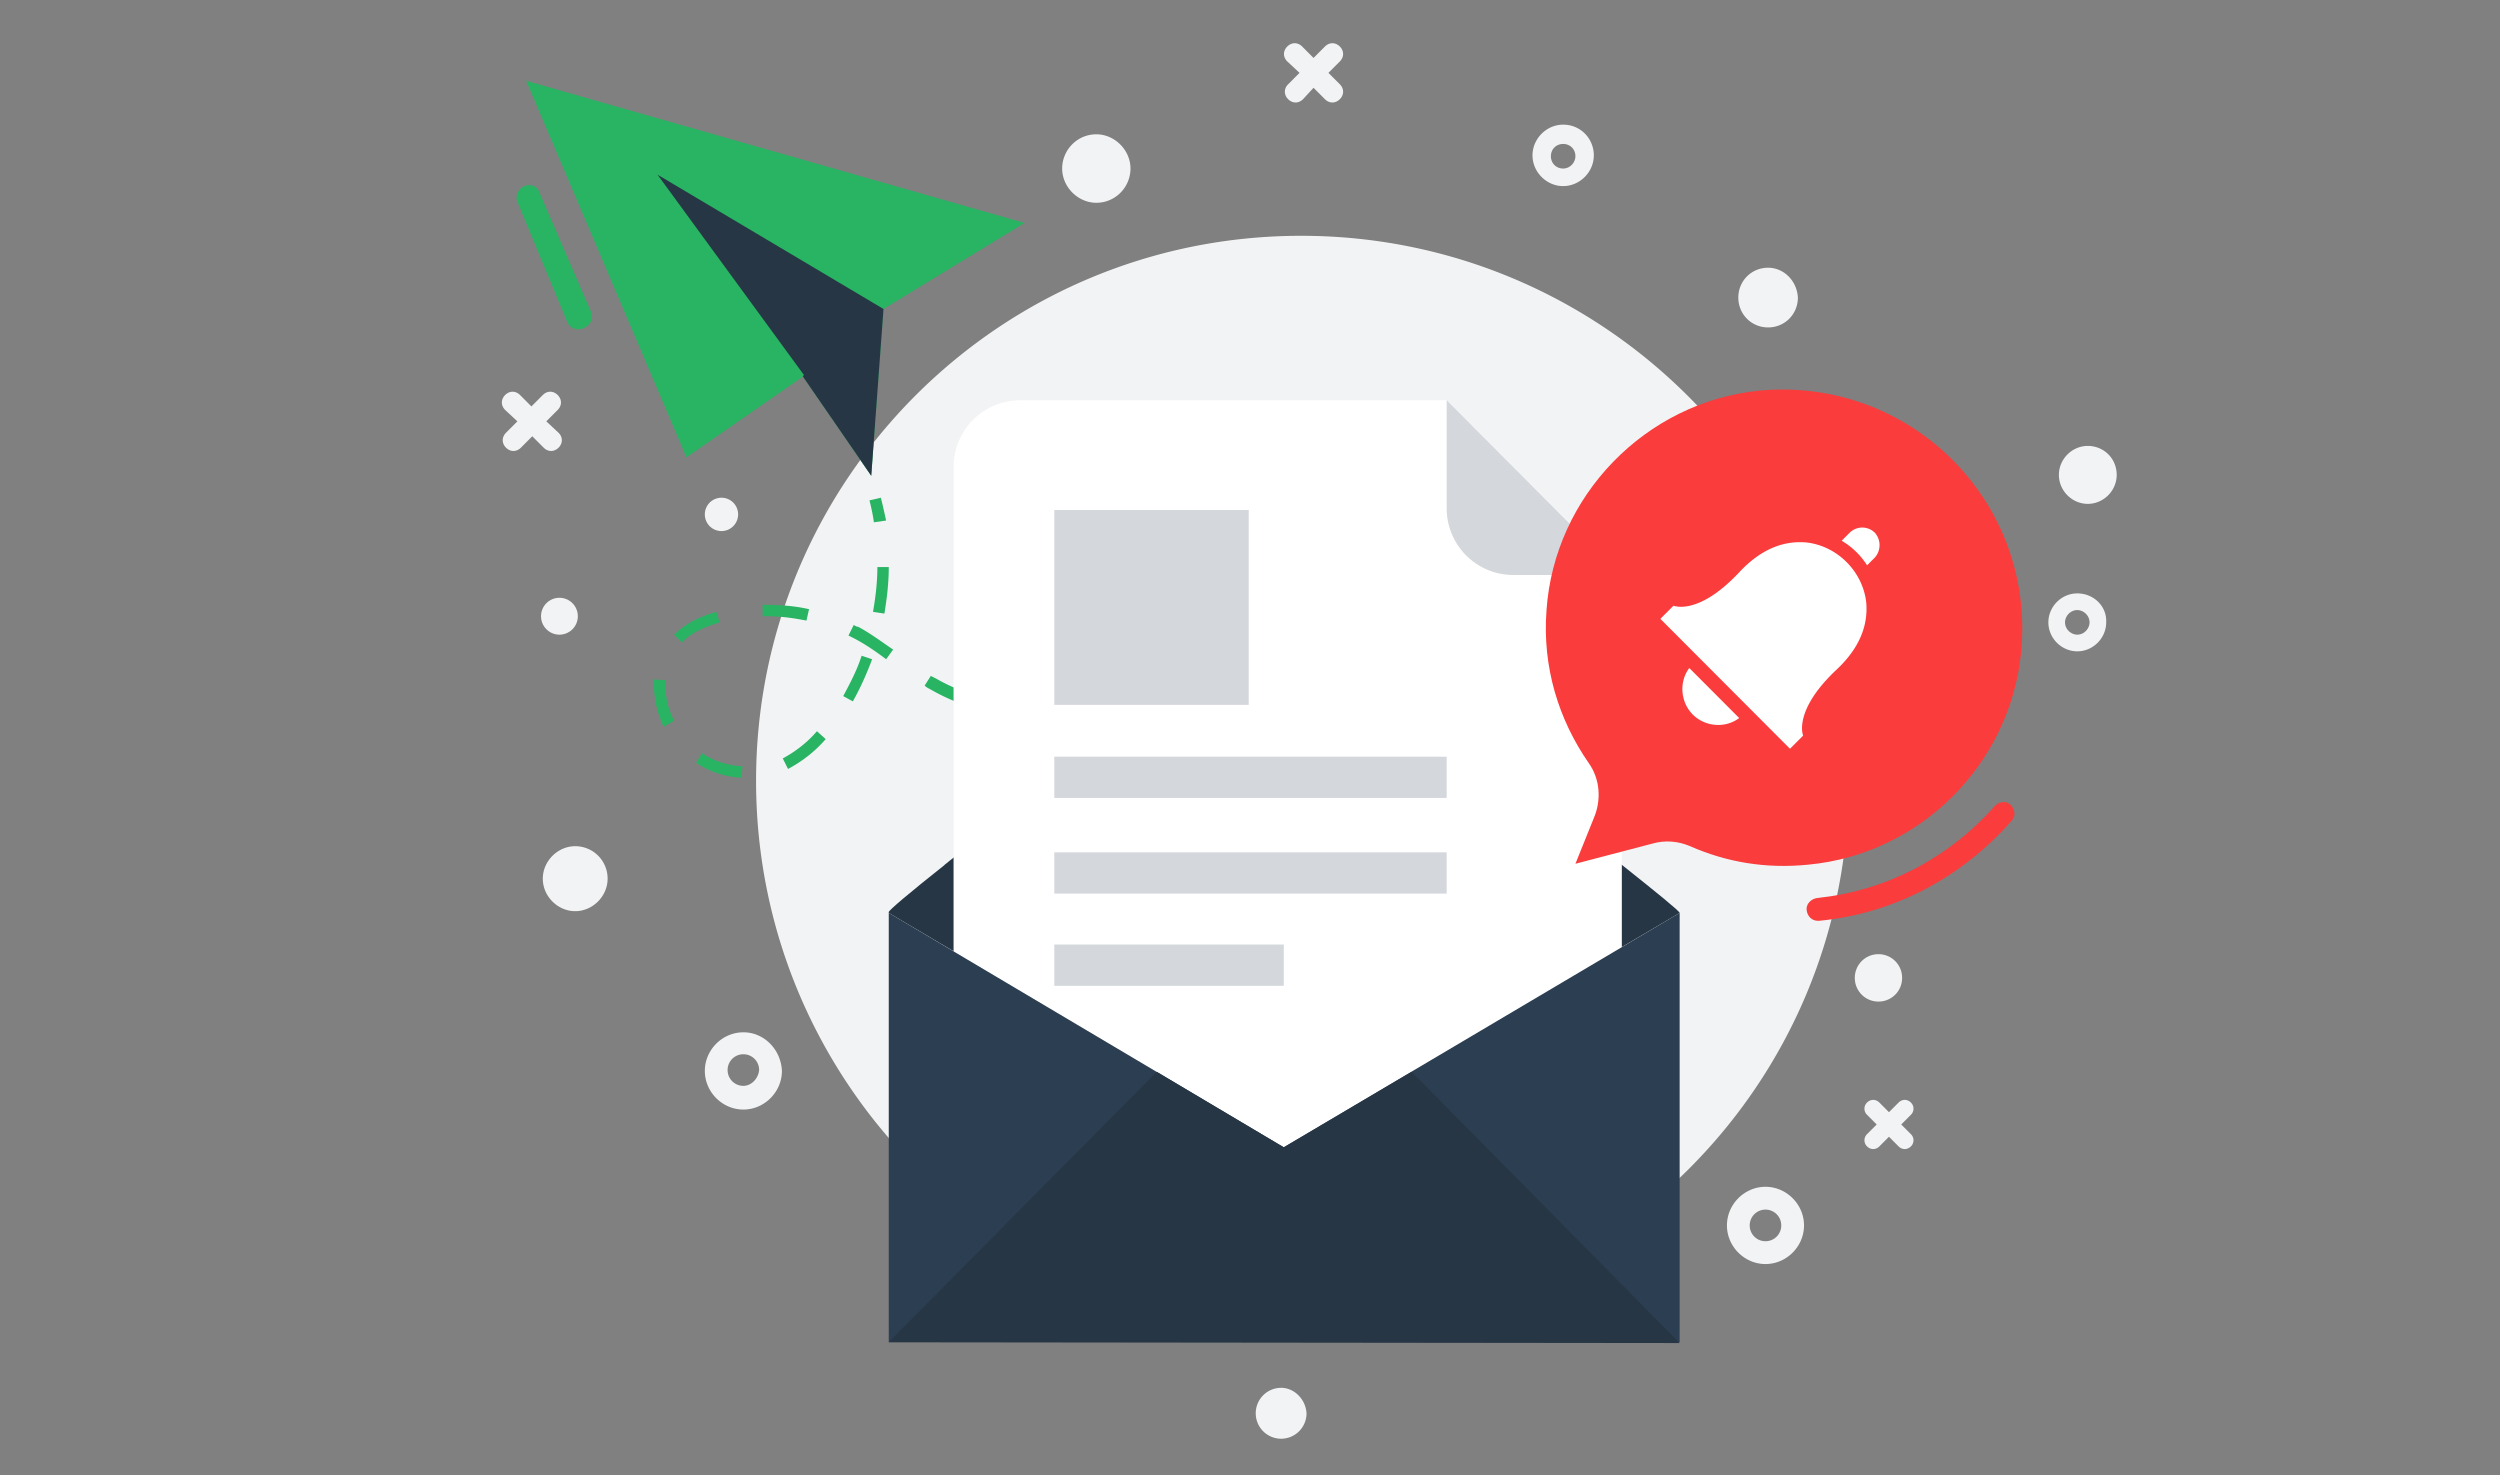 <svg xmlns="http://www.w3.org/2000/svg" xmlns:xlink="http://www.w3.org/1999/xlink" width="400" height="236" viewBox="0 0 400 236">
    <rect x="0" y="0" width="400" height="236" fill="#808080" stroke="none"/>
    <defs>
        <path id="a" d="M0 0h400v236H0z"/>
    </defs>
    <g fill="none" fill-rule="evenodd">
        <mask id="b" fill="#fff">
            <use xlink:href="#a"/>
        </mask>
        <path fill="#F2F3F4" d="M295.775 125.227c.054 48.27-39.033 87.357-87.303 87.303-48.27-.054-87.445-39.228-87.5-87.499-.054-48.27 39.034-87.357 87.304-87.303 48.27.054 87.445 39.228 87.5 87.499zM118.94 165.169c3.363 0 6.025 2.809 6.166 6.18 0 3.37-2.803 6.18-6.166 6.18-3.364 0-6.166-2.81-6.166-6.18 0-3.371 2.802-6.18 6.166-6.18zm0 8.567c1.26 0 2.382-1.124 2.522-2.528a2.515 2.515 0 0 0-2.522-2.528 2.515 2.515 0 0 0-2.523 2.528 2.515 2.515 0 0 0 2.523 2.528zm163.537 16.152c3.364 0 6.166 2.809 6.166 6.18 0 3.37-2.802 6.18-6.166 6.18-3.363 0-6.166-2.81-6.166-6.18 0-3.371 2.803-6.18 6.166-6.18zm0 8.708a2.515 2.515 0 0 0 2.523-2.529 2.515 2.515 0 0 0-2.523-2.528 2.515 2.515 0 0 0-2.522 2.528 2.515 2.515 0 0 0 2.522 2.529zm49.889-103.652c2.662 0 4.764 2.107 4.624 4.635 0 2.528-2.102 4.634-4.624 4.634-2.523 0-4.625-2.106-4.625-4.634 0-2.528 2.102-4.635 4.625-4.635zm0 6.6c1.12 0 1.961-.982 1.961-1.965 0-1.124-.98-1.967-1.961-1.967-1.121 0-1.962.984-1.962 1.967 0 1.123.98 1.966 1.962 1.966zm-82.26-81.6c2.803 0 4.905 2.247 4.905 4.916 0 2.668-2.242 4.915-4.905 4.915-2.662 0-4.905-2.247-4.905-4.915 0-2.669 2.243-4.916 4.905-4.916zm0 7.022c1.121 0 1.962-.983 1.962-1.966 0-1.124-.84-1.966-1.962-1.966-1.12 0-1.962.842-1.962 1.966s.841 1.966 1.962 1.966zM92.033 135.393a5.179 5.179 0 0 1 5.185 5.197c0 2.809-2.383 5.197-5.185 5.197-2.803 0-5.185-2.388-5.185-5.197 0-2.81 2.382-5.197 5.185-5.197zm208.52 17.276a3.772 3.772 0 0 1 3.785 3.792 3.772 3.772 0 0 1-3.784 3.792 3.772 3.772 0 0 1-3.784-3.792 3.772 3.772 0 0 1 3.784-3.792zm-125.14-131.18c2.943 0 5.465 2.528 5.465 5.477 0 2.95-2.382 5.478-5.465 5.478-2.943 0-5.465-2.528-5.465-5.478 0-2.95 2.382-5.477 5.465-5.477zm29.569 200.562c2.102 0 3.923 1.825 4.064 4.073a4.071 4.071 0 0 1-4.064 4.073 4.071 4.071 0 0 1-4.064-4.073 4.071 4.071 0 0 1 4.064-4.073zm77.915-179.214c2.522 0 4.624 2.107 4.764 4.775 0 2.669-2.102 4.776-4.764 4.776-2.663 0-4.765-2.107-4.765-4.776 0-2.668 2.102-4.775 4.765-4.775zM115.435 84.972a2.666 2.666 0 0 1-2.662-2.669 2.666 2.666 0 0 1 2.662-2.668 2.666 2.666 0 0 1 2.663 2.668 2.666 2.666 0 0 1-2.663 2.669zm218.611-13.624c2.523 0 4.625 1.967 4.625 4.635 0 2.528-2.102 4.635-4.625 4.635-2.522 0-4.624-2.107-4.624-4.635 0-2.528 2.102-4.635 4.624-4.635zM89.51 101.545a2.946 2.946 0 0 1-2.943-2.95 2.946 2.946 0 0 1 2.943-2.949 2.946 2.946 0 0 1 2.943 2.95 2.946 2.946 0 0 1-2.943 2.949zM212.55 11.657l1.822 1.826c.7.702.7 1.686 0 2.388-.701.702-1.682.702-2.383 0l-1.821-1.826-1.682 1.826c-.7.702-1.682.702-2.382 0-.701-.702-.701-1.686 0-2.388l1.821-1.826-1.961-1.826c-.701-.702-.701-1.685 0-2.387.7-.702 1.681-.702 2.382 0l1.822 1.826 1.821-1.826c.701-.702 1.682-.702 2.383 0 .7.702.7 1.685 0 2.387l-1.822 1.826zM87.409 67.416l1.961 1.826c.7.702.7 1.685 0 2.387s-1.682.702-2.382 0l-1.822-1.826-1.822 1.826c-.7.702-1.681.702-2.382 0-.7-.702-.7-1.685 0-2.387l1.822-1.826-1.962-1.826c-.7-.702-.7-1.686 0-2.388s1.681-.702 2.382 0l1.822 1.826 1.822-1.826c.7-.702 1.681-.702 2.382 0 .7.702.7 1.686 0 2.388l-1.822 1.826zm216.788 112.5l1.542 1.545a1.36 1.36 0 0 1 0 1.966c-.56.562-1.401.562-1.962 0l-1.541-1.545-1.542 1.545c-.56.562-1.401.562-1.962 0a1.36 1.36 0 0 1 0-1.966l1.542-1.545-1.542-1.545a1.36 1.36 0 0 1 0-1.967c.56-.561 1.401-.561 1.962 0l1.542 1.545 1.541-1.545c.56-.561 1.401-.561 1.962 0a1.36 1.36 0 0 1 0 1.967l-1.542 1.545z" mask="url(#b)"/>
        <path fill="#28B463" d="M139.819 83.567c-.14-1.123-.42-2.387-.701-3.51l1.822-.422c.28 1.123.56 2.387.84 3.652l-1.961.28zm-21.16 40.871c-2.663-.14-5.186-.983-7.288-2.387l.981-1.545c1.822 1.264 4.064 1.966 6.446 2.106l-.14 1.826zm7.426-1.404l-.84-1.686c1.821-.983 3.783-2.387 5.465-4.354l1.401 1.264c-1.821 2.107-3.924 3.652-6.026 4.776zm-19.899-6.742c-.98-2.107-1.541-4.354-1.541-6.601V108.708l1.822.14V109.551c0 1.966.42 3.932 1.4 5.758l-1.68.983zm70.348-.421v-1.826c2.382 0 4.765-.14 7.287-.281l.14 1.826c-2.522.14-5.045.14-7.427.28zm-7.287-.281l-1.121-.14a40.845 40.845 0 0 1-6.166-.843l.28-1.826c1.822.28 3.784.562 6.026.702l1.121.14-.14 1.967zm22.001-.843l-.28-1.826c2.382-.28 4.765-.702 7.147-1.123l.28 1.826c-2.382.42-4.764.842-7.147 1.123zm-36.575-1.826a32.466 32.466 0 0 1-5.886-2.668c-.28-.14-.56-.281-.84-.562l.98-1.545.841.421c1.682.984 3.644 1.826 5.606 2.529l-.7 1.825zm-18.218-.702l-1.541-.843c1.121-2.106 2.242-4.213 2.943-6.46l1.681.562c-.84 2.247-1.821 4.494-3.083 6.741zm69.227-.28l-.42-1.827c2.242-.561 4.624-1.123 7.007-1.825l.56 1.685c-2.522.843-4.905 1.404-7.147 1.966zm14.154-3.933l-.56-1.686a132.822 132.822 0 0 0 6.866-2.387l.56 1.685c-2.242.843-4.624 1.545-6.866 2.388zm-78.055-2.528c-1.682-1.265-3.504-2.529-5.466-3.512l-.56-.28.84-1.686c.28.14.421.28.701.28 2.102 1.124 3.924 2.529 5.606 3.653l-1.121 1.545zm-32.652-2.669l-1.261-1.264c1.541-1.545 3.784-2.809 6.726-3.652l.56 1.686c-2.802.842-4.764 1.825-6.025 3.23zm19.9-3.511c-2.103-.422-4.205-.702-6.307-.702h-.7V96.77c2.522 0 5.044.14 7.427.702l-.42 1.826zm12.471-1.124l-1.821-.28c.42-2.388.7-4.776.7-7.164h1.822c0 2.528-.28 4.916-.7 7.444zm92.21 4.775l-.701-1.685 3.363-1.264.7 1.685-3.363 1.264z" mask="url(#b)"/>
        <g mask="url(#b)">
            <path fill="#263644" d="M268.743 146.067l-63.341 37.36-63.201-37.36v-.14c0-.28 3.503-3.23 8.829-7.444l.14-.14c17.517-14.186 54.232-43.259 54.232-43.259s36.856 29.073 54.232 43.4c5.466 4.353 9.11 7.303 9.11 7.583z"/>
            <path fill="#FFF" d="M231.467 64.045h-68.246c-5.885 0-10.65 4.775-10.65 10.674V178.23c0 5.9 4.765 10.674 10.65 10.674h85.623c5.886 0 10.65-4.775 10.65-10.674V91.994l-28.027-27.95z"/>
            <path fill="#2C3E51" fill-opacity=".64" d="M231.467 81.32V64.045l27.887 27.95h-17.237c-5.885 0-10.65-4.776-10.65-10.675zm-62.78.281h31.11v31.18h-31.11V81.6zm0 39.466h62.78v6.602h-62.78v-6.602zm0 15.31h62.78v6.6h-62.78v-6.6zm0 14.747h36.715v6.6h-36.715v-6.6z" opacity=".32"/>
            <path fill="#2C3E51" d="M268.743 146.067v68.68H142.201v-68.68l63.201 37.5z"/>
            <path fill="#263644" d="M268.743 214.888l-42.881-43.4-20.46 12.08-20.32-12.08-42.881 43.26z"/>
        </g>
        <g mask="url(#b)">
            <path fill="#28B463" d="M84.185 12.921l79.737 22.753-22.562 13.764-1.962 26.686-10.93-15.871-18.638 12.921-25.645-60.253zm2.102 17.837l8.268 19.102c.42.983 0 2.106-.98 2.528l-.281.14c-.981.421-2.102 0-2.523-.983l-7.987-19.242c-.42-.983.14-2.106 1.12-2.528.982-.421 2.103 0 2.383.983z"/>
            <path fill="#263644" d="M128.468 60.253l10.93 15.87 1.962-26.685-36.155-21.489 23.403 32.023"/>
        </g>
        <g mask="url(#b)">
            <path fill="#FA3C3C" d="M290.885 147.331c-.981 0-1.682-.702-1.822-1.685-.14-.983.7-1.826 1.681-1.966 10.931-1.124 21.02-6.32 28.448-14.747.7-.703 1.822-.843 2.522-.14.701.701.841 1.825.14 2.527-7.987 9.13-18.918 14.888-30.83 16.011h-.14zm-9.39-84.831c24.104-2.247 44.143 17.697 41.9 41.713-1.68 17.978-16.115 32.444-34.052 34.13-6.867.702-13.173-.422-18.918-2.95-1.962-.842-4.064-.983-6.026-.421l-12.332 3.23 2.943-7.303c1.261-2.95.98-6.32-.84-8.848-4.765-6.882-7.428-15.31-6.727-24.439 1.26-18.258 15.835-33.286 34.052-35.112z"/>
            <path fill="#FFF" d="M286.4 119.803l-20.74-20.786 2.102-2.107s3.924 1.686 10.51-5.337c3.924-4.213 7.708-5.056 10.79-4.775 4.906.562 8.97 4.635 9.53 9.55.28 3.09-.56 6.882-4.765 10.815-7.006 6.601-5.325 10.534-5.325 10.534l-2.102 2.106zm-16.115-12.921l7.987 8.006c-2.242 1.685-5.465 1.404-7.427-.562-1.962-1.966-2.242-5.197-.56-7.444zm29.708-17.697l-1.26 1.264a12.13 12.13 0 0 0-4.065-3.932l1.261-1.264a2.871 2.871 0 0 1 4.064 0 2.995 2.995 0 0 1 0 3.932z"/>
        </g>
    </g>
</svg>
